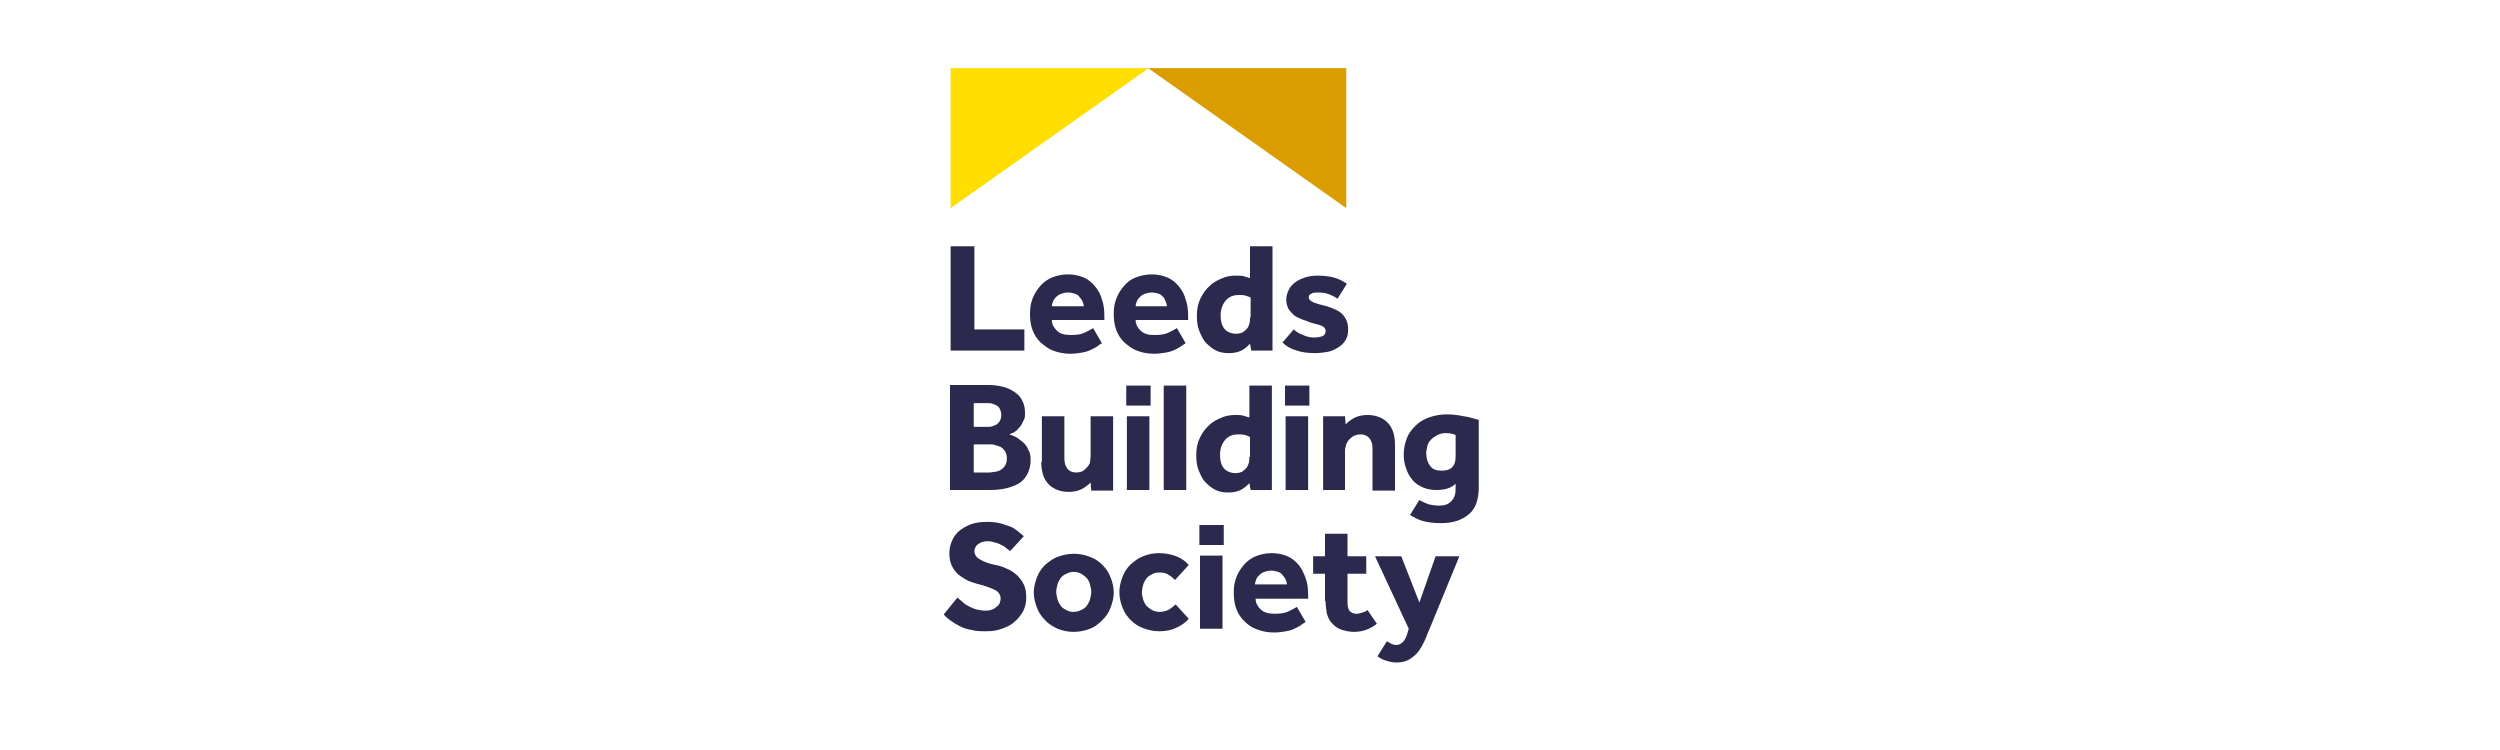 <?xml version="1.0" encoding="utf-8"?>
<!-- Generator: Adobe Illustrator 28.0.0, SVG Export Plug-In . SVG Version: 6.00 Build 0)  -->
<svg version="1.1" id="Layer_1" xmlns="http://www.w3.org/2000/svg" xmlns:xlink="http://www.w3.org/1999/xlink" x="0px" y="0px"
	 viewBox="0 0 400 120" style="enable-background:new 0 0 400 120;" xml:space="preserve">
<style type="text/css">
	.st0{fill:#FFDE00;}
	.st1{fill:#DB9C00;}
	.st2{fill:#2B294D;}
</style>
<polygon class="st0" points="152.1,10.9 152.1,33.3 183.8,10.9 "/>
<polygon class="st1" points="183.7,10.9 215.4,33.3 215.4,10.9 "/>
<g>
	<path class="st2" d="M151,98.3c0.3,0.4,0.7,0.7,1.1,1c0.4,0.3,0.9,0.6,1.5,0.9c0.6,0.3,1.2,0.5,1.9,0.6c0.7,0.2,1.4,0.2,2.3,0.2
		c0.9,0,1.7-0.1,2.5-0.4c0.8-0.3,1.5-0.6,2-1.1c0.6-0.5,1-1,1.4-1.7c0.3-0.6,0.5-1.3,0.5-2.1c0-0.9-0.1-1.6-0.4-2.2
		c-0.3-0.6-0.7-1.1-1.1-1.5c-0.5-0.4-1-0.8-1.6-1c-0.6-0.3-1.2-0.5-1.8-0.6c-1-0.2-1.9-0.5-2.5-0.9c-0.6-0.3-0.9-0.8-0.9-1.4
		c0-0.2,0.1-0.4,0.2-0.6c0.1-0.2,0.3-0.4,0.5-0.5c0.2-0.1,0.4-0.3,0.7-0.3c0.3-0.1,0.5-0.1,0.8-0.1c0.4,0,0.8,0.1,1.1,0.2
		c0.4,0.1,0.7,0.2,1,0.4c0.3,0.1,0.6,0.3,0.8,0.5c0.2,0.2,0.5,0.3,0.6,0.5l2.2-2.4c-0.2-0.2-0.4-0.4-0.7-0.6
		c-0.3-0.3-0.7-0.5-1.1-0.8c-0.5-0.2-1-0.4-1.7-0.6c-0.7-0.2-1.4-0.3-2.3-0.3c-1,0-1.9,0.1-2.7,0.4c-0.8,0.3-1.4,0.7-1.9,1.1
		c-0.5,0.5-0.9,1-1.1,1.6c-0.3,0.6-0.4,1.3-0.4,2c0,0.6,0.1,1.2,0.3,1.7c0.2,0.5,0.5,1,0.9,1.4c0.4,0.4,0.9,0.7,1.4,1
		c0.5,0.3,1.1,0.5,1.8,0.7c1.3,0.3,2.3,0.7,2.9,1c0.6,0.3,0.9,0.8,0.9,1.4c0,0.3-0.1,0.5-0.2,0.8c-0.1,0.2-0.3,0.4-0.6,0.6
		c-0.2,0.2-0.5,0.3-0.8,0.4c-0.3,0.1-0.6,0.1-0.9,0.1c-0.5,0-0.9-0.1-1.4-0.2c-0.4-0.1-0.8-0.3-1.2-0.5c-0.4-0.2-0.7-0.4-1-0.7
		c-0.3-0.2-0.6-0.5-0.8-0.7L151,98.3z M170.6,97.6c-0.4-0.2-0.7-0.4-0.9-0.7c-0.2-0.3-0.4-0.6-0.5-1c-0.1-0.4-0.2-0.8-0.2-1.2
		c0-0.4,0.1-0.8,0.2-1.2c0.1-0.4,0.3-0.7,0.5-1c0.2-0.3,0.5-0.5,0.9-0.7c0.4-0.2,0.8-0.3,1.2-0.3c0.4,0,0.8,0.1,1.2,0.3
		c0.3,0.2,0.6,0.4,0.9,0.7c0.2,0.3,0.4,0.6,0.5,1c0.1,0.4,0.2,0.8,0.2,1.2c0,0.4-0.1,0.8-0.2,1.2c-0.1,0.4-0.3,0.7-0.5,1
		c-0.2,0.3-0.5,0.5-0.9,0.7c-0.4,0.2-0.8,0.3-1.2,0.3C171.3,97.9,170.9,97.8,170.6,97.6 M165.9,97.2c0.3,0.8,0.7,1.4,1.3,2
		c0.5,0.6,1.2,1,2,1.4c0.8,0.3,1.6,0.5,2.6,0.5c0.9,0,1.8-0.2,2.6-0.5c0.8-0.3,1.4-0.8,2-1.4c0.6-0.6,1-1.2,1.3-2
		c0.3-0.8,0.5-1.6,0.5-2.4s-0.2-1.7-0.5-2.4c-0.3-0.8-0.7-1.4-1.3-2c-0.6-0.6-1.2-1-2-1.3c-0.8-0.3-1.6-0.5-2.6-0.5
		c-0.9,0-1.8,0.2-2.6,0.5c-0.8,0.3-1.4,0.8-2,1.3c-0.6,0.6-1,1.2-1.3,2c-0.3,0.8-0.5,1.6-0.5,2.4S165.6,96.4,165.9,97.2 M188.1,96.7
		c-0.3,0.3-0.6,0.5-1,0.8c-0.4,0.2-0.9,0.4-1.6,0.4c-0.4,0-0.8-0.1-1.2-0.3c-0.3-0.2-0.6-0.4-0.9-0.7c-0.2-0.3-0.4-0.6-0.5-1
		c-0.1-0.4-0.2-0.8-0.2-1.1c0-0.4,0.1-0.8,0.2-1.2c0.1-0.4,0.3-0.7,0.5-1c0.2-0.3,0.5-0.5,0.9-0.7c0.3-0.2,0.7-0.3,1.2-0.3
		c0.6,0,1.1,0.1,1.5,0.4c0.4,0.2,0.7,0.5,1,0.8l2.2-2.4c-0.5-0.6-1.2-1.1-2-1.4c-0.8-0.3-1.7-0.5-2.8-0.5c-0.9,0-1.8,0.2-2.5,0.5
		c-0.8,0.3-1.4,0.8-2,1.3c-0.6,0.6-1,1.2-1.3,2c-0.3,0.8-0.5,1.6-0.5,2.4c0,0.9,0.2,1.8,0.5,2.5c0.3,0.8,0.7,1.4,1.3,2
		c0.6,0.6,1.2,1,2,1.3c0.8,0.3,1.6,0.5,2.6,0.5c1.1,0,2-0.2,2.8-0.6c0.8-0.4,1.4-0.8,1.9-1.4L188.1,96.7z M191.9,87.2h3.9v-3.2h-3.9
		V87.2z M192,100.6h3.6V88.9H192V100.6z M207.5,97.1c-0.3,0.2-0.7,0.4-1.3,0.7c-0.6,0.3-1.3,0.4-2.3,0.4c-0.9,0-1.7-0.2-2.2-0.7
		c-0.5-0.5-0.8-1-0.8-1.7h8.4v-0.6c0-1-0.1-1.9-0.4-2.7c-0.3-0.8-0.6-1.5-1.1-2.1c-0.5-0.6-1.1-1.1-1.8-1.4
		c-0.7-0.3-1.6-0.5-2.5-0.5c-1,0-1.8,0.2-2.6,0.5c-0.7,0.3-1.4,0.8-1.9,1.4c-0.5,0.6-0.9,1.2-1.2,2c-0.3,0.8-0.4,1.5-0.4,2.4
		c0,0.9,0.1,1.8,0.4,2.6c0.3,0.8,0.7,1.4,1.3,2c0.6,0.6,1.2,1,2,1.3c0.8,0.3,1.7,0.5,2.7,0.5c0.8,0,1.4-0.1,2-0.2
		c0.6-0.1,1.1-0.3,1.5-0.5c0.4-0.2,0.8-0.4,1-0.6c0.3-0.2,0.5-0.3,0.6-0.4L207.5,97.1z M200.8,93.5c0-0.3,0.1-0.5,0.2-0.8
		c0.1-0.3,0.3-0.5,0.5-0.7c0.2-0.2,0.5-0.4,0.8-0.5c0.3-0.1,0.7-0.2,1.1-0.2c0.4,0,0.8,0.1,1.1,0.2c0.3,0.1,0.6,0.3,0.7,0.5
		c0.2,0.2,0.4,0.5,0.5,0.7c0.1,0.3,0.2,0.5,0.2,0.8H200.8z M212.1,96.2c0,0.7,0.1,1.4,0.2,2c0.2,0.6,0.4,1.1,0.8,1.5
		c0.4,0.4,0.8,0.8,1.4,1c0.6,0.2,1.3,0.4,2.1,0.4c1.3,0,2.6-0.4,3.7-1.3l-1.5-2.2c-0.2,0.2-0.5,0.3-0.8,0.4s-0.6,0.2-1,0.2
		c-0.5,0-0.8-0.2-1.1-0.5c-0.2-0.3-0.3-0.7-0.3-1.3v-4.6h3v-2.8h-3v-3.6h-3.6v3.6h-1.9v2.8h1.9V96.2z M220.4,105
		c0.4,0.3,0.9,0.6,1.4,0.7c0.5,0.2,1.1,0.3,1.7,0.3c0.8,0,1.5-0.2,2-0.5c0.5-0.3,1-0.7,1.4-1.2c0.4-0.5,0.7-1.1,1-1.7
		c0.3-0.6,0.5-1.3,0.8-1.9l4.8-11.7h-3.8l-2.6,7.4l-2.9-7.4H220l5.4,11.6l-0.3,1c-0.2,0.6-0.5,1-0.7,1.2c-0.3,0.2-0.6,0.4-1,0.4
		c-0.3,0-0.5-0.1-0.8-0.2c-0.2-0.1-0.5-0.3-0.7-0.4L220.4,105z"/>
	<path class="st2" d="M152.1,78.4h6.3c1,0,1.9-0.1,2.7-0.3c0.8-0.2,1.5-0.5,2-0.8c0.6-0.4,1-0.9,1.3-1.5c0.3-0.6,0.5-1.3,0.5-2.2
		c0-0.7-0.1-1.2-0.4-1.7c-0.2-0.5-0.5-0.9-0.9-1.2c-0.4-0.3-0.7-0.6-1.1-0.8c-0.4-0.2-0.7-0.3-1-0.4c0.2-0.1,0.4-0.2,0.7-0.3
		c0.3-0.2,0.6-0.4,0.8-0.7c0.3-0.3,0.5-0.6,0.7-1.1C164,67,164,66.6,164,66c0-0.6-0.1-1.1-0.3-1.6c-0.2-0.5-0.5-1-1-1.4
		c-0.5-0.4-1-0.7-1.8-1c-0.7-0.2-1.6-0.4-2.6-0.4h-6.3V78.4z M155.8,68.3v-3.8h2.2c0.3,0,0.5,0,0.8,0.1c0.3,0.1,0.5,0.2,0.7,0.3
		c0.2,0.1,0.4,0.3,0.5,0.6c0.1,0.2,0.2,0.5,0.2,0.9c0,0.4-0.1,0.7-0.2,0.9c-0.1,0.2-0.3,0.4-0.5,0.6c-0.2,0.1-0.5,0.2-0.7,0.3
		c-0.3,0.1-0.6,0.1-0.8,0.1H155.8z M155.8,75.5v-4.4h2.5c0.3,0,0.6,0,0.9,0.1c0.3,0.1,0.6,0.2,0.9,0.3c0.3,0.2,0.5,0.4,0.7,0.7
		c0.2,0.3,0.3,0.7,0.3,1.1c0,0.5-0.1,0.9-0.3,1.2c-0.2,0.3-0.4,0.5-0.7,0.7c-0.3,0.2-0.6,0.2-0.9,0.3c-0.3,0-0.6,0.1-0.9,0.1H155.8z
		 M166.6,73.9c0,1.6,0.4,2.8,1.2,3.6c0.8,0.8,1.9,1.2,3.2,1.2c0.7,0,1.3-0.1,2-0.4c0.6-0.3,1.1-0.7,1.5-1.1l0.1,1.3h3.5V66.6h-3.6
		V73c0,0.3-0.1,0.7-0.1,1c-0.1,0.3-0.3,0.6-0.5,0.8c-0.2,0.2-0.4,0.4-0.7,0.6c-0.3,0.1-0.6,0.2-1,0.2c-0.6,0-1.1-0.2-1.4-0.6
		c-0.3-0.4-0.5-0.9-0.5-1.6v-6.8h-3.6V73.9z M180.2,64.9h3.9v-3.2h-3.9V64.9z M180.3,78.4h3.6V66.6h-3.6V78.4z M186.2,78.4h3.6V61.7
		h-3.6V78.4z M200.1,78.4h3.4V61.7h-3.6v5.1c-0.3-0.1-0.7-0.2-1-0.3c-0.3-0.1-0.8-0.1-1.3-0.1c-0.7,0-1.4,0.1-2.1,0.4
		c-0.7,0.3-1.4,0.6-2,1.2c-0.6,0.5-1.1,1.2-1.5,2c-0.4,0.8-0.6,1.7-0.6,2.8c0,0.9,0.1,1.8,0.4,2.5c0.3,0.7,0.6,1.4,1.1,1.9
		c0.5,0.5,1,0.9,1.6,1.2c0.6,0.3,1.3,0.4,2,0.4c0.7,0,1.4-0.1,2-0.4c0.6-0.3,1-0.7,1.4-1.1L200.1,78.4z M199.9,73.1
		c0,0.3,0,0.7-0.1,1c-0.1,0.3-0.2,0.6-0.4,0.8c-0.2,0.2-0.4,0.4-0.7,0.6c-0.3,0.1-0.6,0.2-1,0.2c-0.8,0-1.5-0.3-1.9-0.8
		c-0.4-0.5-0.6-1.2-0.6-2.1c0-1,0.3-1.8,0.8-2.4c0.5-0.6,1.2-0.9,2.1-0.9c0.4,0,0.8,0,1.1,0.1c0.3,0.1,0.6,0.2,0.8,0.3V73.1z
		 M205.6,64.9h3.9v-3.2h-3.9V64.9z M205.7,78.4h3.6V66.6h-3.6V78.4z M211.6,78.4h3.6v-6.3c0-0.3,0.1-0.7,0.2-1
		c0.1-0.3,0.3-0.6,0.5-0.8c0.2-0.2,0.4-0.4,0.8-0.6c0.3-0.1,0.6-0.2,1-0.2c0.6,0,1,0.2,1.4,0.6c0.3,0.4,0.5,0.9,0.5,1.6v6.8h3.6
		v-7.3c0-1.6-0.4-2.8-1.2-3.6c-0.8-0.8-1.9-1.2-3.2-1.2c-0.7,0-1.3,0.1-2,0.4c-0.6,0.3-1.1,0.7-1.5,1.1l-0.1-1.3h-3.5V78.4z
		 M225.6,82.4c0.7,0.4,1.4,0.8,2.2,1c0.8,0.2,1.7,0.3,2.8,0.3c1.9,0,3.3-0.5,4.4-1.4c1.1-0.9,1.6-2.4,1.6-4.3V67.2
		c-0.7-0.2-1.5-0.5-2.4-0.6c-0.9-0.2-1.8-0.3-2.8-0.3c-1,0-1.9,0.2-2.8,0.5c-0.8,0.3-1.5,0.7-2.1,1.3c-0.6,0.6-1.1,1.2-1.4,2
		c-0.3,0.8-0.5,1.6-0.5,2.6c0,0.8,0.1,1.6,0.4,2.3c0.2,0.7,0.6,1.3,1,1.8c0.4,0.5,1,0.9,1.7,1.2c0.7,0.3,1.4,0.4,2.2,0.4
		c1.2,0,2.3-0.3,3-1v0.8c0,0.9-0.2,1.5-0.7,2s-1.1,0.7-1.9,0.7c-0.6,0-1.2-0.1-1.7-0.2c-0.5-0.2-1-0.4-1.5-0.7L225.6,82.4z
		 M232.9,73.1c0,0.8-0.2,1.3-0.6,1.7c-0.4,0.4-1,0.5-1.7,0.5c-0.8,0-1.4-0.2-1.8-0.8c-0.4-0.5-0.6-1.2-0.6-2c0-0.4,0.1-0.8,0.2-1.2
		c0.1-0.4,0.3-0.7,0.6-1s0.6-0.5,1-0.7c0.4-0.2,0.8-0.3,1.3-0.3c0.4,0,0.7,0,0.9,0.1c0.2,0,0.5,0.1,0.7,0.2V73.1z"/>
	<path class="st2" d="M152.1,56.1h11.8v-3.4h-8V39.4h-3.8V56.1z M174.9,52.5c-0.3,0.2-0.7,0.4-1.3,0.7c-0.6,0.3-1.3,0.4-2.3,0.4
		c-1,0-1.7-0.2-2.2-0.7c-0.5-0.5-0.8-1-0.8-1.7h8.4v-0.6c0-1-0.1-1.9-0.4-2.7c-0.2-0.8-0.6-1.5-1.1-2.1c-0.5-0.6-1.1-1.1-1.8-1.4
		c-0.7-0.3-1.6-0.5-2.5-0.5c-1,0-1.8,0.2-2.6,0.5c-0.7,0.3-1.4,0.8-1.9,1.4c-0.5,0.6-0.9,1.2-1.2,2c-0.3,0.8-0.4,1.5-0.4,2.4
		c0,0.9,0.1,1.8,0.4,2.6c0.3,0.8,0.7,1.4,1.3,2c0.6,0.5,1.2,1,2,1.3c0.8,0.3,1.7,0.5,2.7,0.5c0.8,0,1.4-0.1,2-0.2
		c0.6-0.1,1.1-0.3,1.5-0.5c0.4-0.2,0.8-0.4,1-0.6c0.3-0.2,0.5-0.3,0.6-0.4L174.9,52.5z M168.3,49c0-0.3,0.1-0.5,0.2-0.8
		c0.1-0.3,0.3-0.5,0.5-0.7c0.2-0.2,0.5-0.4,0.8-0.5c0.3-0.1,0.7-0.2,1.1-0.2c0.4,0,0.8,0.1,1.1,0.2c0.3,0.1,0.6,0.3,0.7,0.5
		c0.2,0.2,0.4,0.5,0.5,0.7c0.1,0.3,0.2,0.5,0.2,0.8H168.3z M188.3,52.5c-0.3,0.2-0.7,0.4-1.3,0.7c-0.6,0.3-1.3,0.4-2.3,0.4
		c-1,0-1.7-0.2-2.2-0.7c-0.5-0.5-0.8-1-0.8-1.7h8.4v-0.6c0-1-0.1-1.9-0.4-2.7c-0.2-0.8-0.6-1.5-1.1-2.1c-0.5-0.6-1.1-1.1-1.8-1.4
		c-0.7-0.3-1.6-0.5-2.5-0.5c-1,0-1.8,0.2-2.6,0.5c-0.8,0.3-1.4,0.8-1.9,1.4c-0.5,0.6-0.9,1.2-1.2,2c-0.3,0.8-0.4,1.5-0.4,2.4
		c0,0.9,0.1,1.8,0.4,2.6c0.3,0.8,0.7,1.4,1.3,2c0.6,0.5,1.2,1,2,1.3c0.8,0.3,1.7,0.5,2.7,0.5c0.7,0,1.4-0.1,2-0.2
		c0.6-0.1,1.1-0.3,1.5-0.5c0.4-0.2,0.8-0.4,1-0.6c0.3-0.2,0.5-0.3,0.6-0.4L188.3,52.5z M181.7,49c0-0.3,0.1-0.5,0.2-0.8
		c0.1-0.3,0.3-0.5,0.5-0.7s0.5-0.4,0.8-0.5c0.3-0.1,0.7-0.2,1.1-0.2c0.4,0,0.8,0.1,1.1,0.2c0.3,0.1,0.5,0.3,0.7,0.5
		c0.2,0.2,0.3,0.5,0.4,0.7c0.1,0.3,0.2,0.5,0.2,0.8H181.7z M200.2,56.1h3.4V39.4H200v5.1c-0.3-0.1-0.7-0.2-1-0.3
		c-0.3-0.1-0.8-0.1-1.3-0.1c-0.7,0-1.4,0.1-2.1,0.4c-0.7,0.3-1.4,0.6-2,1.2c-0.6,0.5-1.1,1.2-1.5,2c-0.4,0.8-0.6,1.7-0.6,2.8
		c0,0.9,0.1,1.8,0.4,2.5s0.6,1.4,1.1,1.9c0.5,0.5,1,0.9,1.6,1.2c0.6,0.3,1.3,0.4,2,0.4c0.7,0,1.4-0.1,2-0.4c0.6-0.3,1-0.7,1.4-1.1
		L200.2,56.1z M200,50.8c0,0.3,0,0.7-0.1,1c-0.1,0.3-0.2,0.6-0.4,0.8c-0.2,0.2-0.4,0.4-0.7,0.6c-0.3,0.1-0.6,0.2-1,0.2
		c-0.8,0-1.5-0.3-1.9-0.8c-0.4-0.5-0.6-1.2-0.6-2.1c0-1,0.3-1.8,0.8-2.4c0.5-0.6,1.2-0.9,2.1-0.9c0.4,0,0.8,0,1.1,0.1
		c0.3,0.1,0.6,0.2,0.8,0.3V50.8z M205.2,54.8c0.6,0.6,1.3,1,2.3,1.3c0.9,0.3,1.9,0.4,3,0.4c0.6,0,1.3-0.1,1.9-0.2
		c0.6-0.1,1.2-0.4,1.7-0.7c0.5-0.3,0.9-0.7,1.2-1.2c0.3-0.5,0.4-1,0.4-1.7c0-1-0.3-1.7-0.8-2.3c-0.5-0.6-1.4-1-2.6-1.4
		c-0.9-0.2-1.6-0.4-2.1-0.6c-0.5-0.2-0.8-0.5-0.8-0.8c0-0.3,0.1-0.5,0.4-0.6c0.3-0.2,0.7-0.2,1.2-0.2c0.6,0,1.2,0.1,1.7,0.3
		c0.5,0.2,0.9,0.4,1.3,0.7l1.5-2.4c-0.6-0.4-1.3-0.8-2.1-1c-0.8-0.2-1.6-0.3-2.6-0.3c-0.7,0-1.4,0.1-2,0.3c-0.6,0.2-1.1,0.4-1.6,0.8
		c-0.4,0.3-0.8,0.7-1,1.2c-0.2,0.4-0.4,0.9-0.4,1.5c0,0.5,0.1,1,0.3,1.4c0.2,0.4,0.5,0.7,0.8,1c0.3,0.3,0.7,0.5,1.2,0.7
		c0.4,0.2,0.9,0.3,1.3,0.5c0.5,0.2,1,0.3,1.4,0.4c0.4,0.1,0.6,0.2,0.8,0.3c0.2,0.1,0.3,0.2,0.4,0.4c0.1,0.1,0.1,0.3,0.1,0.4
		c0,0.4-0.2,0.6-0.5,0.8c-0.4,0.1-0.8,0.2-1.3,0.2c-0.6,0-1.2-0.1-1.8-0.4c-0.6-0.2-1.1-0.5-1.5-0.9L205.2,54.8z"/>
</g>
</svg>
